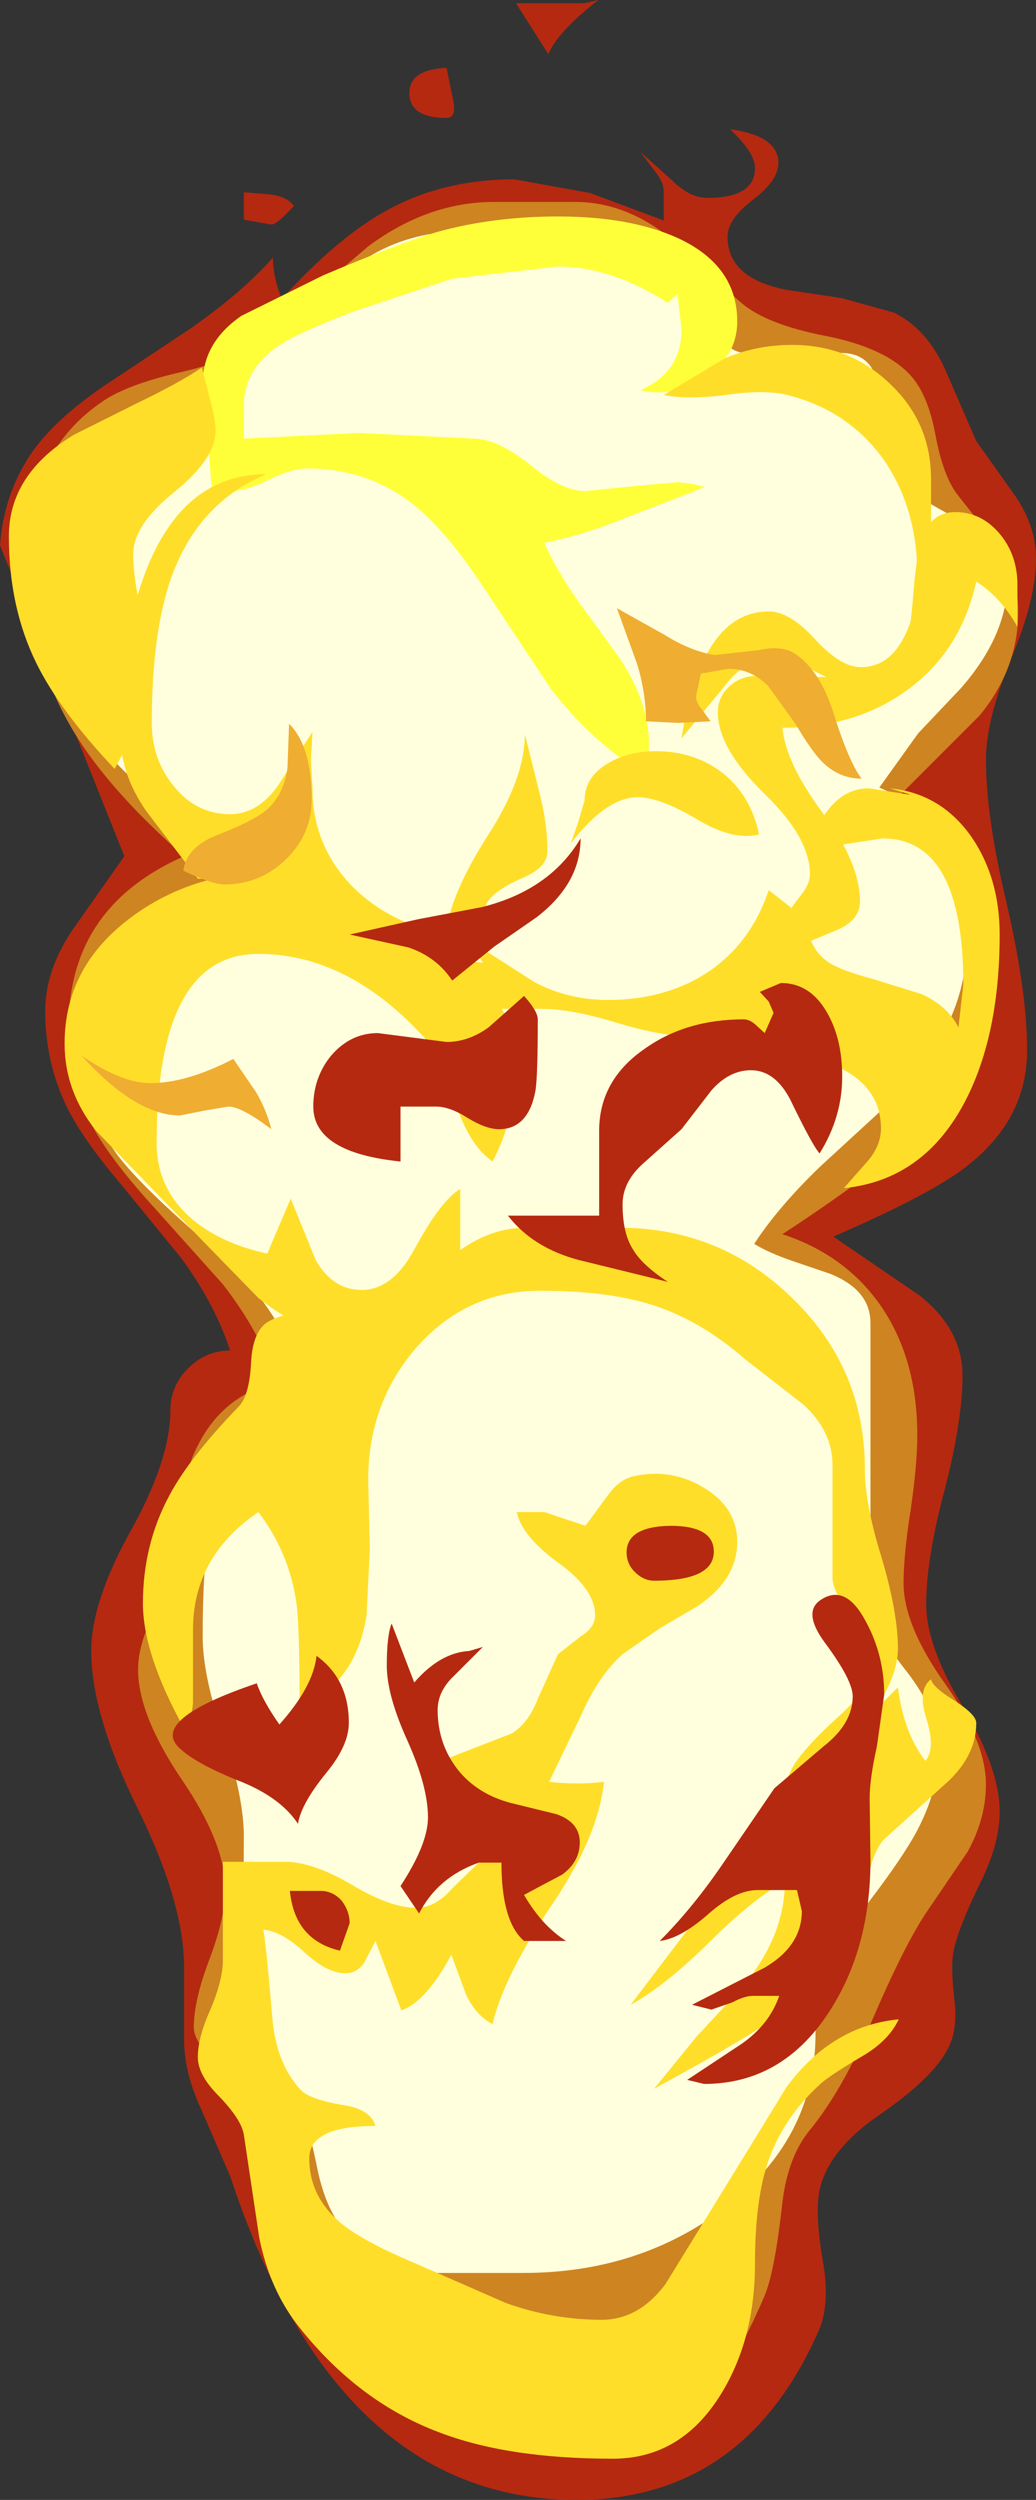 <?xml version="1.0" encoding="UTF-8" standalone="no"?>
<svg xmlns:xlink="http://www.w3.org/1999/xlink" height="154.75px" width="64.15px" xmlns="http://www.w3.org/2000/svg">
  <rect width="100%" height="100%" fill="#333333" stroke="none"/>
  <g transform="matrix(1.0, 0.0, 0.0, 1.0, 34.1, 154.4)">
    <path d="M24.35 -131.7 Q23.2 -134.1 21.25 -135.05 L18.0 -135.95 14.65 -136.45 Q10.95 -137.15 10.95 -139.75 10.95 -140.85 12.55 -142.05 14.1 -143.25 14.1 -144.3 14.1 -146.0 11.1 -146.4 12.65 -144.95 12.65 -144.0 12.65 -142.15 9.7 -142.15 8.6 -142.15 7.5 -143.25 L5.55 -145.0 6.45 -143.8 Q7.0 -143.15 7.0 -142.5 L7.0 -140.75 2.45 -142.45 -2.25 -143.3 Q-6.7 -143.3 -10.2 -141.35 -13.2 -139.7 -16.65 -135.9 -17.2 -137.25 -17.2 -138.45 -19.15 -136.25 -22.4 -134.0 L-27.75 -130.45 Q-30.65 -128.45 -32.05 -126.5 -33.85 -123.95 -34.1 -120.65 L-26.4 -101.4 -29.6 -96.85 Q-31.3 -94.35 -31.3 -91.8 -31.3 -88.65 -29.95 -85.85 -28.95 -83.85 -26.7 -81.2 L-22.9 -76.55 Q-20.8 -73.7 -19.85 -70.8 -21.35 -70.8 -22.45 -69.7 -23.55 -68.6 -23.55 -67.1 -23.55 -64.05 -26.0 -59.65 -28.45 -55.25 -28.45 -52.2 -28.45 -48.25 -25.55 -42.4 -22.7 -36.6 -22.7 -32.6 L-22.7 -28.15 Q-22.7 -26.1 -21.65 -23.85 L-19.85 -19.7 Q-13.25 0.35 1.6 0.35 12.05 0.35 16.65 -10.25 17.3 -11.9 16.85 -14.45 16.35 -17.35 16.65 -18.85 17.2 -21.3 20.3 -23.45 23.75 -25.8 24.65 -27.7 25.2 -28.8 25.0 -30.6 24.75 -32.7 24.95 -33.65 25.25 -35.1 26.65 -37.95 27.8 -40.3 27.8 -42.25 27.8 -44.9 25.55 -48.7 23.25 -52.5 23.25 -55.1 23.25 -57.9 24.4 -62.2 25.5 -66.5 25.5 -69.25 25.5 -72.1 22.85 -74.2 L17.5 -77.85 Q23.6 -80.5 25.75 -82.2 29.5 -85.1 29.5 -89.4 29.5 -92.95 28.25 -98.4 26.95 -103.85 26.95 -107.35 26.95 -109.85 28.5 -113.6 30.05 -117.3 30.05 -119.8 30.05 -121.8 28.8 -123.65 L26.35 -127.1 24.35 -131.7" fill="#b52910" fill-rule="evenodd" stroke="none"/>
    <path d="M22.1 -131.35 Q20.55 -132.9 17.05 -133.6 13.4 -134.3 11.8 -135.65 L7.1 -139.9 Q4.45 -141.9 1.5 -141.9 L-3.5 -141.9 Q-7.6 -141.9 -11.3 -139.15 L-18.1 -133.35 Q-19.7 -132.1 -22.75 -131.4 -26.05 -130.65 -27.6 -129.65 -32.4 -126.5 -32.4 -119.95 -32.4 -114.15 -29.85 -109.65 -27.7 -105.8 -22.7 -101.4 -29.85 -98.25 -29.85 -90.85 -29.85 -87.45 -28.3 -84.55 -27.15 -82.5 -24.6 -79.7 L-20.3 -74.9 Q-18.0 -71.95 -16.95 -68.8 -20.5 -68.05 -22.1 -64.4 -22.9 -62.55 -23.85 -56.8 -24.0 -55.8 -24.85 -53.95 -25.55 -52.35 -25.55 -51.05 -25.55 -48.25 -22.85 -44.25 -20.15 -40.3 -20.15 -37.45 -20.15 -35.75 -21.1 -33.2 -22.1 -30.6 -22.1 -28.9 -22.1 -27.9 -20.25 -26.15 -18.45 -24.4 -18.45 -23.35 -18.45 -13.85 -12.55 -8.15 -6.7 -2.5 2.85 -2.5 6.6 -2.5 9.3 -5.5 11.25 -7.65 13.25 -12.3 13.85 -13.75 14.3 -17.65 14.6 -20.8 16.05 -22.55 18.05 -25.0 19.8 -29.1 21.85 -33.9 23.25 -36.0 L25.8 -39.75 Q26.95 -41.8 26.95 -43.95 26.95 -46.6 24.4 -50.2 21.85 -53.8 21.85 -56.4 21.85 -58.2 22.3 -61.0 22.7 -63.8 22.7 -65.55 22.7 -70.05 20.65 -73.25 18.45 -76.65 14.35 -78.0 21.2 -82.5 23.55 -85.05 27.5 -89.35 27.5 -94.95 27.5 -98.05 25.7 -100.5 24.45 -102.2 21.25 -104.8 L26.55 -110.1 Q28.95 -113.0 28.95 -116.55 28.95 -118.6 27.85 -120.4 L25.25 -123.7 Q24.3 -124.85 23.8 -127.6 23.3 -130.2 22.1 -131.35" fill="#ce8421" fill-rule="evenodd" stroke="none"/>
    <path d="M20.65 -129.0 Q20.4 -130.75 19.95 -131.5 19.35 -132.55 18.0 -132.55 L12.1 -132.55 Q10.9 -132.55 10.2 -134.15 L8.65 -136.8 Q7.45 -137.8 3.8 -139.0 0.2 -140.2 -1.5 -140.2 L-7.55 -139.9 Q-10.55 -139.35 -12.75 -137.4 -15.7 -134.65 -19.0 -132.2 -20.65 -130.95 -23.4 -129.85 L-27.85 -128.05 Q-32.7 -125.9 -32.7 -121.85 -32.7 -117.85 -31.2 -114.4 -30.25 -112.05 -27.3 -107.65 -26.65 -106.7 -23.35 -104.05 -20.95 -102.15 -20.95 -99.95 -20.95 -99.0 -22.2 -98.45 L-24.35 -97.4 Q-26.7 -95.35 -27.7 -93.8 -29.0 -91.75 -29.0 -89.25 -29.0 -85.9 -26.9 -83.0 -25.65 -81.3 -22.25 -78.3 -18.9 -75.35 -17.65 -73.6 -15.55 -70.7 -15.55 -67.35 -15.55 -66.4 -16.9 -65.85 -18.6 -65.15 -19.0 -64.55 -20.65 -61.95 -21.2 -59.1 -21.55 -57.15 -21.55 -53.1 -21.55 -50.65 -20.25 -46.9 -19.0 -43.15 -19.0 -40.7 L-19.05 -32.5 Q-19.05 -30.45 -18.05 -28.55 L-15.85 -24.85 Q-15.15 -23.55 -14.5 -20.4 -14.0 -17.75 -12.75 -16.25 -10.9 -14.1 -7.8 -13.7 L-1.7 -13.7 Q5.45 -13.7 10.75 -17.7 16.4 -22.0 16.4 -28.55 16.4 -31.05 17.6 -33.45 18.3 -34.85 20.25 -37.4 22.15 -39.95 22.85 -41.4 24.05 -43.8 24.05 -46.3 24.05 -48.35 21.95 -51.05 19.8 -53.75 19.8 -55.75 L19.8 -72.5 Q19.8 -74.55 17.3 -75.55 L14.95 -76.35 Q13.5 -76.85 12.6 -77.4 14.1 -79.7 16.7 -82.2 L21.0 -86.15 Q25.75 -90.8 25.75 -96.0 25.75 -103.3 20.35 -105.65 L22.75 -109.0 25.4 -111.8 Q28.3 -115.1 28.3 -118.55 28.3 -120.4 26.35 -121.6 L22.65 -123.7 Q21.65 -124.45 21.2 -126.05 L20.65 -129.0" fill="#ffffde" fill-rule="evenodd" stroke="none"/>
    <path d="M0.45 -141.0 Q-3.55 -141.0 -7.0 -140.05 -9.4 -139.35 -14.1 -137.35 L-19.15 -134.85 Q-21.55 -133.2 -21.55 -130.65 L-21.25 -127.45 -21.0 -124.25 -19.85 -124.0 Q-18.9 -124.0 -17.45 -124.7 -16.05 -125.4 -15.1 -125.4 -11.35 -125.4 -8.55 -123.2 -6.5 -121.6 -4.1 -117.95 L0.05 -111.7 Q2.75 -108.25 5.85 -106.5 6.75 -110.0 4.2 -113.75 L1.8 -117.05 Q0.35 -119.1 -0.4 -120.8 1.95 -121.25 4.65 -122.35 L9.55 -124.25 8.75 -124.45 7.9 -124.55 5.05 -124.3 2.15 -124.0 Q0.7 -124.0 -1.3 -125.65 -3.3 -127.25 -4.8 -127.25 L-11.9 -127.6 -19.0 -127.25 -19.0 -129.3 Q-19.0 -131.55 -16.85 -133.0 -15.75 -133.75 -12.4 -135.05 L-6.1 -137.15 0.45 -137.9 Q3.75 -137.9 7.25 -135.65 L7.85 -136.2 8.1 -134.0 Q8.1 -131.35 5.55 -130.25 7.7 -129.75 9.6 -131.05 11.55 -132.4 11.55 -134.5 11.55 -137.95 7.9 -139.65 4.95 -141.0 0.45 -141.0" fill="#ffff39" fill-rule="evenodd" stroke="none"/>
    <path d="M21.0 -130.65 Q18.5 -133.05 14.95 -133.05 12.7 -133.05 10.75 -132.2 L7.0 -129.95 Q8.45 -129.65 10.85 -129.95 13.2 -130.3 14.65 -129.95 18.45 -129.0 20.65 -125.9 22.7 -122.9 22.7 -118.8 22.7 -116.55 21.9 -115.0 20.95 -113.1 19.2 -113.1 17.95 -113.1 16.35 -114.85 14.8 -116.55 13.5 -116.55 9.35 -116.55 8.1 -108.7 L10.75 -111.9 Q12.1 -113.7 13.8 -113.7 14.85 -113.7 16.35 -112.85 17.9 -112.0 18.9 -112.0 21.3 -112.0 22.55 -114.55 23.55 -116.65 23.55 -119.7 L23.55 -124.75 Q23.55 -128.25 21.0 -130.65" fill="#ffde29" fill-rule="evenodd" stroke="none"/>
    <path d="M-20.75 -127.75 Q-20.75 -128.45 -21.1 -129.7 L-21.6 -131.65 Q-23.0 -130.7 -25.6 -129.45 L-29.5 -127.5 Q-33.55 -125.05 -33.55 -121.2 -33.55 -116.8 -31.85 -113.35 -30.4 -110.4 -27.0 -106.8 L-25.55 -109.55 Q-24.75 -111.0 -24.75 -112.4 -24.75 -113.9 -25.3 -116.25 -25.85 -118.55 -25.85 -120.1 -25.85 -121.9 -23.3 -123.95 -20.75 -126.0 -20.75 -127.75" fill="#ffde29" fill-rule="evenodd" stroke="none"/>
    <path d="M-25.05 -104.2 L-21.85 -100.0 -15.3 -100.0 -11.65 -95.9 Q-9.55 -93.95 -6.95 -93.95 -5.6 -93.95 -5.0 -95.5 L-3.95 -98.5 Q-3.55 -99.25 -1.75 -100.05 -0.2 -100.7 -0.2 -101.7 -0.2 -103.4 -0.7 -105.35 L-1.6 -108.95 Q-1.6 -106.25 -3.85 -102.75 -6.25 -99.0 -6.5 -96.55 -10.15 -97.3 -12.4 -99.65 -14.75 -102.15 -14.75 -105.6 L-14.85 -107.35 -14.75 -109.1 -16.9 -105.75 Q-18.15 -104.0 -19.85 -104.0 -21.95 -104.0 -23.35 -105.75 -24.7 -107.4 -24.7 -109.65 -24.7 -115.45 -23.4 -118.9 -21.7 -123.35 -17.6 -125.05 -22.45 -125.05 -24.8 -119.7 -26.65 -115.45 -26.65 -108.95 -26.65 -106.5 -25.05 -104.2" fill="#ffde29" fill-rule="evenodd" stroke="none"/>
    <path d="M3.55 -107.15 Q2.1 -106.3 2.1 -104.85 L1.7 -103.5 1.25 -102.2 Q3.45 -105.05 5.4 -105.05 6.8 -105.05 9.2 -103.6 11.35 -102.35 12.9 -102.75 12.4 -105.15 10.65 -106.55 8.9 -107.9 6.5 -107.9 4.8 -107.9 3.55 -107.15" fill="#ffde29" fill-rule="evenodd" stroke="none"/>
    <path d="M16.9 -104.0 Q14.55 -107.15 14.35 -109.35 18.9 -109.35 22.1 -111.7 25.4 -114.1 26.35 -118.4 27.85 -117.45 28.9 -115.6 L28.9 -118.2 Q28.9 -120.0 27.85 -121.3 26.7 -122.7 25.05 -122.7 23.55 -122.7 23.0 -121.1 22.65 -120.15 22.45 -117.6 22.25 -115.0 21.9 -114.05 21.3 -112.45 19.8 -112.45 L12.7 -112.55 Q11.75 -112.55 11.05 -111.9 10.35 -111.25 10.35 -110.3 10.35 -108.1 13.2 -105.3 16.05 -102.55 16.05 -100.3 16.05 -99.75 15.65 -99.2 L14.9 -98.2 13.5 -99.3 Q12.4 -96.0 9.7 -94.2 7.1 -92.5 3.5 -92.5 1.1 -92.5 -1.0 -93.6 L-5.05 -96.2 -4.2 -94.8 Q-6.8 -95.05 -10.55 -97.85 -14.15 -100.45 -16.95 -100.45 -22.2 -100.45 -26.0 -97.6 -30.1 -94.55 -30.1 -89.8 -30.1 -86.85 -28.15 -84.4 L-23.85 -79.95 -18.1 -74.05 Q-14.8 -71.4 -10.85 -71.4 -8.8 -71.4 -7.25 -72.55 -5.6 -73.75 -5.6 -75.6 L-5.6 -80.8 Q-6.8 -80.1 -8.45 -77.05 -9.8 -74.55 -11.7 -74.55 -13.5 -74.55 -14.55 -76.4 L-16.1 -80.2 -17.55 -76.8 Q-20.55 -77.45 -22.4 -79.1 -24.4 -80.95 -24.4 -83.65 -24.4 -95.35 -18.1 -95.35 -12.6 -95.35 -7.9 -90.25 -6.85 -89.15 -5.9 -86.15 -5.05 -83.5 -3.6 -82.5 -2.2 -85.15 -2.2 -88.25 -2.2 -90.85 -3.05 -91.95 L-0.55 -91.95 Q1.25 -91.95 4.05 -91.1 6.85 -90.25 8.65 -90.25 10.5 -90.25 12.0 -92.25 L14.9 -95.65 17.65 -96.8 Q19.15 -97.4 19.15 -98.6 19.15 -100.95 16.9 -104.0" fill="#ffde29" fill-rule="evenodd" stroke="none"/>
    <path d="M20.55 -102.5 Q25.55 -102.5 25.55 -93.45 L25.25 -90.8 Q24.6 -92.1 23.0 -92.85 L19.95 -93.8 Q18.05 -94.3 17.25 -94.8 16.05 -95.6 15.9 -97.1 L12.25 -95.1 Q10.4 -93.85 10.4 -92.05 L10.4 -90.2 13.85 -89.5 17.1 -88.65 Q20.45 -87.4 20.45 -84.55 20.45 -83.5 19.65 -82.55 L18.15 -80.85 Q23.15 -81.35 25.7 -86.3 27.8 -90.4 27.8 -96.55 27.8 -100.05 26.05 -102.6 24.15 -105.3 21.0 -105.6 L22.3 -105.2 19.7 -105.6 Q17.15 -105.6 15.9 -101.65 L18.25 -102.15 20.55 -102.5" fill="#ffde29" fill-rule="evenodd" stroke="none"/>
    <path d="M12.05 -70.25 L15.65 -67.45 Q17.45 -65.8 17.45 -63.7 L17.45 -56.75 Q17.45 -55.75 18.75 -54.45 20.05 -53.2 20.05 -52.15 20.05 -50.2 18.05 -48.35 15.45 -46.0 14.9 -44.85 13.1 -41.1 10.3 -37.35 L4.95 -30.3 Q7.05 -31.45 9.75 -34.1 12.45 -36.8 14.5 -37.95 14.5 -34.4 11.65 -31.15 L9.05 -28.35 6.4 -25.1 Q12.0 -28.15 13.6 -29.3 16.85 -31.7 18.9 -35.4 19.35 -36.2 19.65 -38.05 19.9 -39.65 20.6 -40.5 L24.3 -43.85 Q26.35 -45.6 26.35 -47.75 26.35 -48.25 25.05 -49.1 23.65 -49.95 23.55 -50.45 22.7 -49.8 23.25 -48.05 23.85 -46.15 23.2 -45.4 21.85 -47.15 21.5 -49.95 L20.0 -48.45 Q21.5 -50.65 21.5 -52.35 21.5 -54.55 20.5 -57.95 19.45 -61.3 19.45 -63.5 19.45 -69.7 14.95 -74.05 10.5 -78.4 4.25 -78.4 L-1.55 -78.4 Q-3.8 -78.4 -5.9 -76.8 L-9.85 -73.65 Q-11.1 -72.85 -13.7 -73.1 -16.25 -73.35 -17.55 -72.55 -18.45 -71.95 -18.55 -70.1 -18.65 -68.05 -19.3 -67.35 -22.35 -64.2 -23.6 -61.85 -25.25 -58.8 -25.25 -55.15 -25.25 -52.0 -22.7 -47.4 -22.15 -48.25 -22.15 -49.1 L-22.15 -53.5 Q-22.15 -58.05 -18.1 -60.8 -16.2 -58.3 -15.75 -55.2 -15.55 -53.85 -15.55 -48.8 -12.1 -50.1 -11.4 -54.4 L-11.2 -58.5 -11.3 -62.8 Q-11.3 -67.55 -8.3 -71.0 -5.2 -74.5 -0.65 -74.5 3.45 -74.5 6.2 -73.65 9.25 -72.7 12.05 -70.25" fill="#ffde29" fill-rule="evenodd" stroke="none"/>
    <path d="M5.3 -63.05 Q4.3 -62.9 3.55 -61.85 L2.15 -59.95 -0.4 -60.8 -2.1 -60.8 Q-1.8 -59.3 0.55 -57.6 2.75 -56.0 2.75 -54.4 2.75 -53.65 1.85 -53.1 L0.45 -52.0 -0.75 -49.35 Q-1.35 -47.75 -2.4 -47.1 L-5.75 -45.8 Q-7.55 -45.15 -7.55 -43.7 -7.55 -42.45 -6.35 -41.4 L-4.15 -39.4 -6.1 -37.5 Q-7.15 -36.3 -8.3 -36.3 -9.95 -36.3 -12.35 -37.75 -14.75 -39.15 -16.45 -39.15 L-20.3 -39.15 -20.3 -33.05 Q-20.3 -31.85 -21.05 -30.05 -21.85 -28.3 -21.85 -27.05 -21.85 -25.95 -20.55 -24.65 -19.15 -23.2 -19.0 -22.25 L-18.05 -15.9 Q-17.4 -12.6 -15.5 -10.25 -11.85 -5.7 -6.95 -3.85 -2.7 -2.2 3.85 -2.2 8.0 -2.2 10.45 -6.05 12.65 -9.5 12.65 -14.3 12.65 -18.05 13.4 -20.4 14.3 -23.2 16.65 -25.35 17.15 -25.85 19.35 -27.15 20.95 -28.1 21.55 -29.4 17.4 -29.0 14.6 -25.2 L12.3 -21.45 7.1 -13.0 Q5.45 -10.8 3.15 -10.8 0.1 -10.8 -2.8 -11.85 L-8.4 -14.3 Q-11.6 -15.65 -12.95 -16.75 -14.95 -18.4 -14.95 -20.8 -14.95 -22.8 -10.85 -22.8 -11.15 -23.85 -12.9 -24.1 -14.95 -24.45 -15.5 -25.05 -17.05 -26.75 -17.25 -29.65 -17.65 -34.3 -17.8 -34.95 -16.65 -34.85 -15.25 -33.55 -13.85 -32.25 -12.7 -32.25 -12.0 -32.25 -11.55 -32.9 L-10.85 -34.25 -9.25 -29.95 Q-7.7 -30.5 -6.15 -33.4 L-5.25 -30.95 Q-4.65 -29.65 -3.6 -29.1 -2.9 -32.1 0.15 -36.6 2.95 -40.75 3.3 -44.1 1.6 -43.9 -0.1 -44.1 L1.9 -48.25 Q2.95 -50.65 4.45 -52.0 L6.75 -53.6 9.05 -54.95 Q11.55 -56.6 11.55 -58.95 11.55 -61.05 9.5 -62.3 7.5 -63.5 5.3 -63.05" fill="#ffde29" fill-rule="evenodd" stroke="none"/>
    <path d="M-23.0 -46.2 Q-21.95 -45.2 -19.15 -44.1 -16.7 -43.1 -15.65 -41.5 -15.45 -42.75 -13.9 -44.65 -12.5 -46.35 -12.5 -47.75 -12.5 -50.45 -14.5 -51.9 -14.7 -50.0 -16.8 -47.65 -17.85 -49.15 -18.2 -50.2 -24.85 -47.95 -23.0 -46.2" fill="#b52910" fill-rule="evenodd" stroke="none"/>
    <path d="M-13.05 -33.65 L-12.45 -35.35 Q-12.45 -36.1 -12.95 -36.75 -13.5 -37.35 -14.25 -37.35 L-16.15 -37.35 Q-15.85 -34.3 -13.05 -33.65" fill="#b52910" fill-rule="evenodd" stroke="none"/>
    <path d="M4.7 -58.3 Q4.7 -57.6 5.2 -57.1 5.75 -56.55 6.4 -56.55 10.1 -56.55 10.1 -58.35 10.1 -59.95 7.4 -59.95 4.7 -59.9 4.7 -58.3" fill="#b52910" fill-rule="evenodd" stroke="none"/>
    <path d="M0.35 -42.1 L-2.5 -42.8 Q-4.55 -43.35 -5.75 -44.85 -7.0 -46.45 -7.0 -48.55 -7.0 -49.7 -6.0 -50.65 L-4.2 -52.45 -5.05 -52.2 Q-6.85 -52.1 -8.45 -50.25 L-9.85 -53.9 Q-10.15 -53.15 -10.15 -51.3 -10.15 -49.45 -8.85 -46.6 -7.6 -43.8 -7.6 -41.9 -7.6 -40.25 -9.3 -37.65 L-8.15 -35.95 Q-7.0 -38.2 -4.45 -39.1 L-3.05 -39.1 Q-3.05 -35.45 -1.65 -34.25 L0.95 -34.25 Q-0.55 -35.2 -1.65 -37.1 -0.45 -37.75 0.7 -38.35 1.8 -39.15 1.8 -40.35 1.8 -41.6 0.35 -42.1" fill="#b52910" fill-rule="evenodd" stroke="none"/>
    <path d="M16.95 -52.75 Q18.7 -50.4 18.7 -49.4 18.7 -47.7 16.9 -46.3 L13.85 -43.7 10.5 -38.8 Q8.7 -36.2 6.75 -34.25 8.05 -34.4 9.8 -35.95 11.45 -37.4 12.8 -37.4 L15.25 -37.4 15.55 -36.1 Q15.55 -33.95 13.25 -32.6 L8.75 -30.3 9.95 -30.0 11.25 -30.45 Q12.0 -30.85 12.5 -30.85 L14.15 -30.85 Q13.55 -29.1 11.85 -27.9 L8.45 -25.65 9.5 -25.4 Q14.3 -25.4 17.2 -29.8 19.8 -33.75 19.8 -39.25 L19.75 -43.05 Q19.75 -44.3 20.2 -46.3 L20.65 -49.5 Q20.65 -51.95 19.5 -54.05 18.25 -56.4 16.7 -55.35 15.6 -54.6 16.95 -52.75" fill="#b52910" fill-rule="evenodd" stroke="none"/>
    <path d="M18.05 -87.75 Q18.05 -90.05 17.15 -91.65 16.1 -93.55 14.25 -93.55 L12.95 -93.0 13.5 -92.4 13.8 -91.7 13.25 -90.45 12.65 -91.0 Q12.3 -91.3 11.95 -91.3 8.4 -91.3 5.85 -89.5 3.0 -87.55 3.0 -84.4 L3.0 -79.15 -2.65 -79.15 Q-1.1 -77.15 1.75 -76.4 L7.25 -75.05 Q5.65 -76.1 5.1 -77.05 4.45 -78.05 4.45 -79.85 4.45 -81.25 5.75 -82.4 L8.1 -84.5 9.95 -86.9 Q11.05 -88.15 12.4 -88.15 13.9 -88.15 14.85 -86.3 16.2 -83.5 16.65 -83.0 18.05 -85.25 18.05 -87.75" fill="#b52910" fill-rule="evenodd" stroke="none"/>
    <path d="M-8.8 -95.75 Q-7.05 -95.15 -6.1 -93.7 L-3.5 -95.8 -0.9 -97.6 Q1.85 -99.7 1.85 -102.5 -0.05 -99.3 -4.25 -98.25 L-8.2 -97.5 -12.45 -96.55 -8.8 -95.75" fill="#b52910" fill-rule="evenodd" stroke="none"/>
    <path d="M-6.45 -89.9 L-10.7 -90.45 Q-12.4 -90.45 -13.6 -89.05 -14.7 -87.7 -14.7 -85.9 -14.7 -83.05 -9.3 -82.5 L-9.3 -85.9 -7.1 -85.9 Q-6.25 -85.9 -5.15 -85.2 -4.0 -84.5 -3.2 -84.5 -1.4 -84.5 -0.95 -86.85 -0.8 -87.7 -0.8 -91.3 -0.8 -91.8 -1.65 -92.75 L-3.85 -90.8 Q-5.1 -89.9 -6.45 -89.9" fill="#b52910" fill-rule="evenodd" stroke="none"/>
    <path d="M15.25 -113.85 Q14.4 -114.5 12.85 -114.15 L10.15 -113.85 Q8.65 -114.1 7.05 -115.1 L4.1 -116.75 5.35 -113.3 Q5.9 -111.5 5.9 -109.75 L7.9 -109.65 9.9 -109.75 9.35 -110.5 Q9.0 -110.9 9.0 -111.3 L9.3 -112.7 11.0 -113.0 Q12.4 -113.0 13.45 -111.95 L15.15 -109.6 Q16.15 -107.9 16.8 -107.25 17.85 -106.2 19.25 -106.2 18.45 -107.25 17.5 -110.3 16.7 -112.8 15.25 -113.85" fill="#efad31" fill-rule="evenodd" stroke="none"/>
    <path d="M-22.75 -100.5 Q-20.95 -99.65 -20.2 -99.65 -18.0 -99.65 -16.4 -101.2 -14.8 -102.75 -14.8 -104.9 -14.8 -108.2 -16.2 -109.6 L-16.3 -106.85 Q-16.5 -105.4 -17.35 -104.5 -18.0 -103.75 -20.55 -102.75 -22.55 -102.0 -22.75 -100.5" fill="#efad31" fill-rule="evenodd" stroke="none"/>
    <path d="M-24.8 -87.35 Q-26.55 -87.35 -29.05 -89.05 -25.7 -85.35 -22.95 -85.35 L-21.45 -85.65 -19.95 -85.9 Q-19.15 -85.9 -17.3 -84.5 -17.6 -85.7 -18.25 -86.8 L-19.65 -88.85 Q-22.55 -87.35 -24.8 -87.35" fill="#efad31" fill-rule="evenodd" stroke="none"/>
    <path d="M-8.75 -148.65 Q-8.75 -147.1 -6.45 -147.1 -5.8 -147.1 -6.05 -148.25 L-6.45 -150.2 Q-8.75 -150.1 -8.75 -148.65" fill="#b52910" fill-rule="evenodd" stroke="none"/>
    <path d="M2.1 -154.2 L-2.15 -154.2 -0.15 -151.05 Q0.45 -152.45 2.95 -154.4 L2.1 -154.2" fill="#b52910" fill-rule="evenodd" stroke="none"/>
    <path d="M-17.3 -140.5 Q-16.95 -140.5 -15.9 -141.65 -16.3 -142.2 -17.25 -142.35 L-19.0 -142.5 -19.0 -140.8 -17.3 -140.5" fill="#b52910" fill-rule="evenodd" stroke="none"/>
  </g>
</svg>
